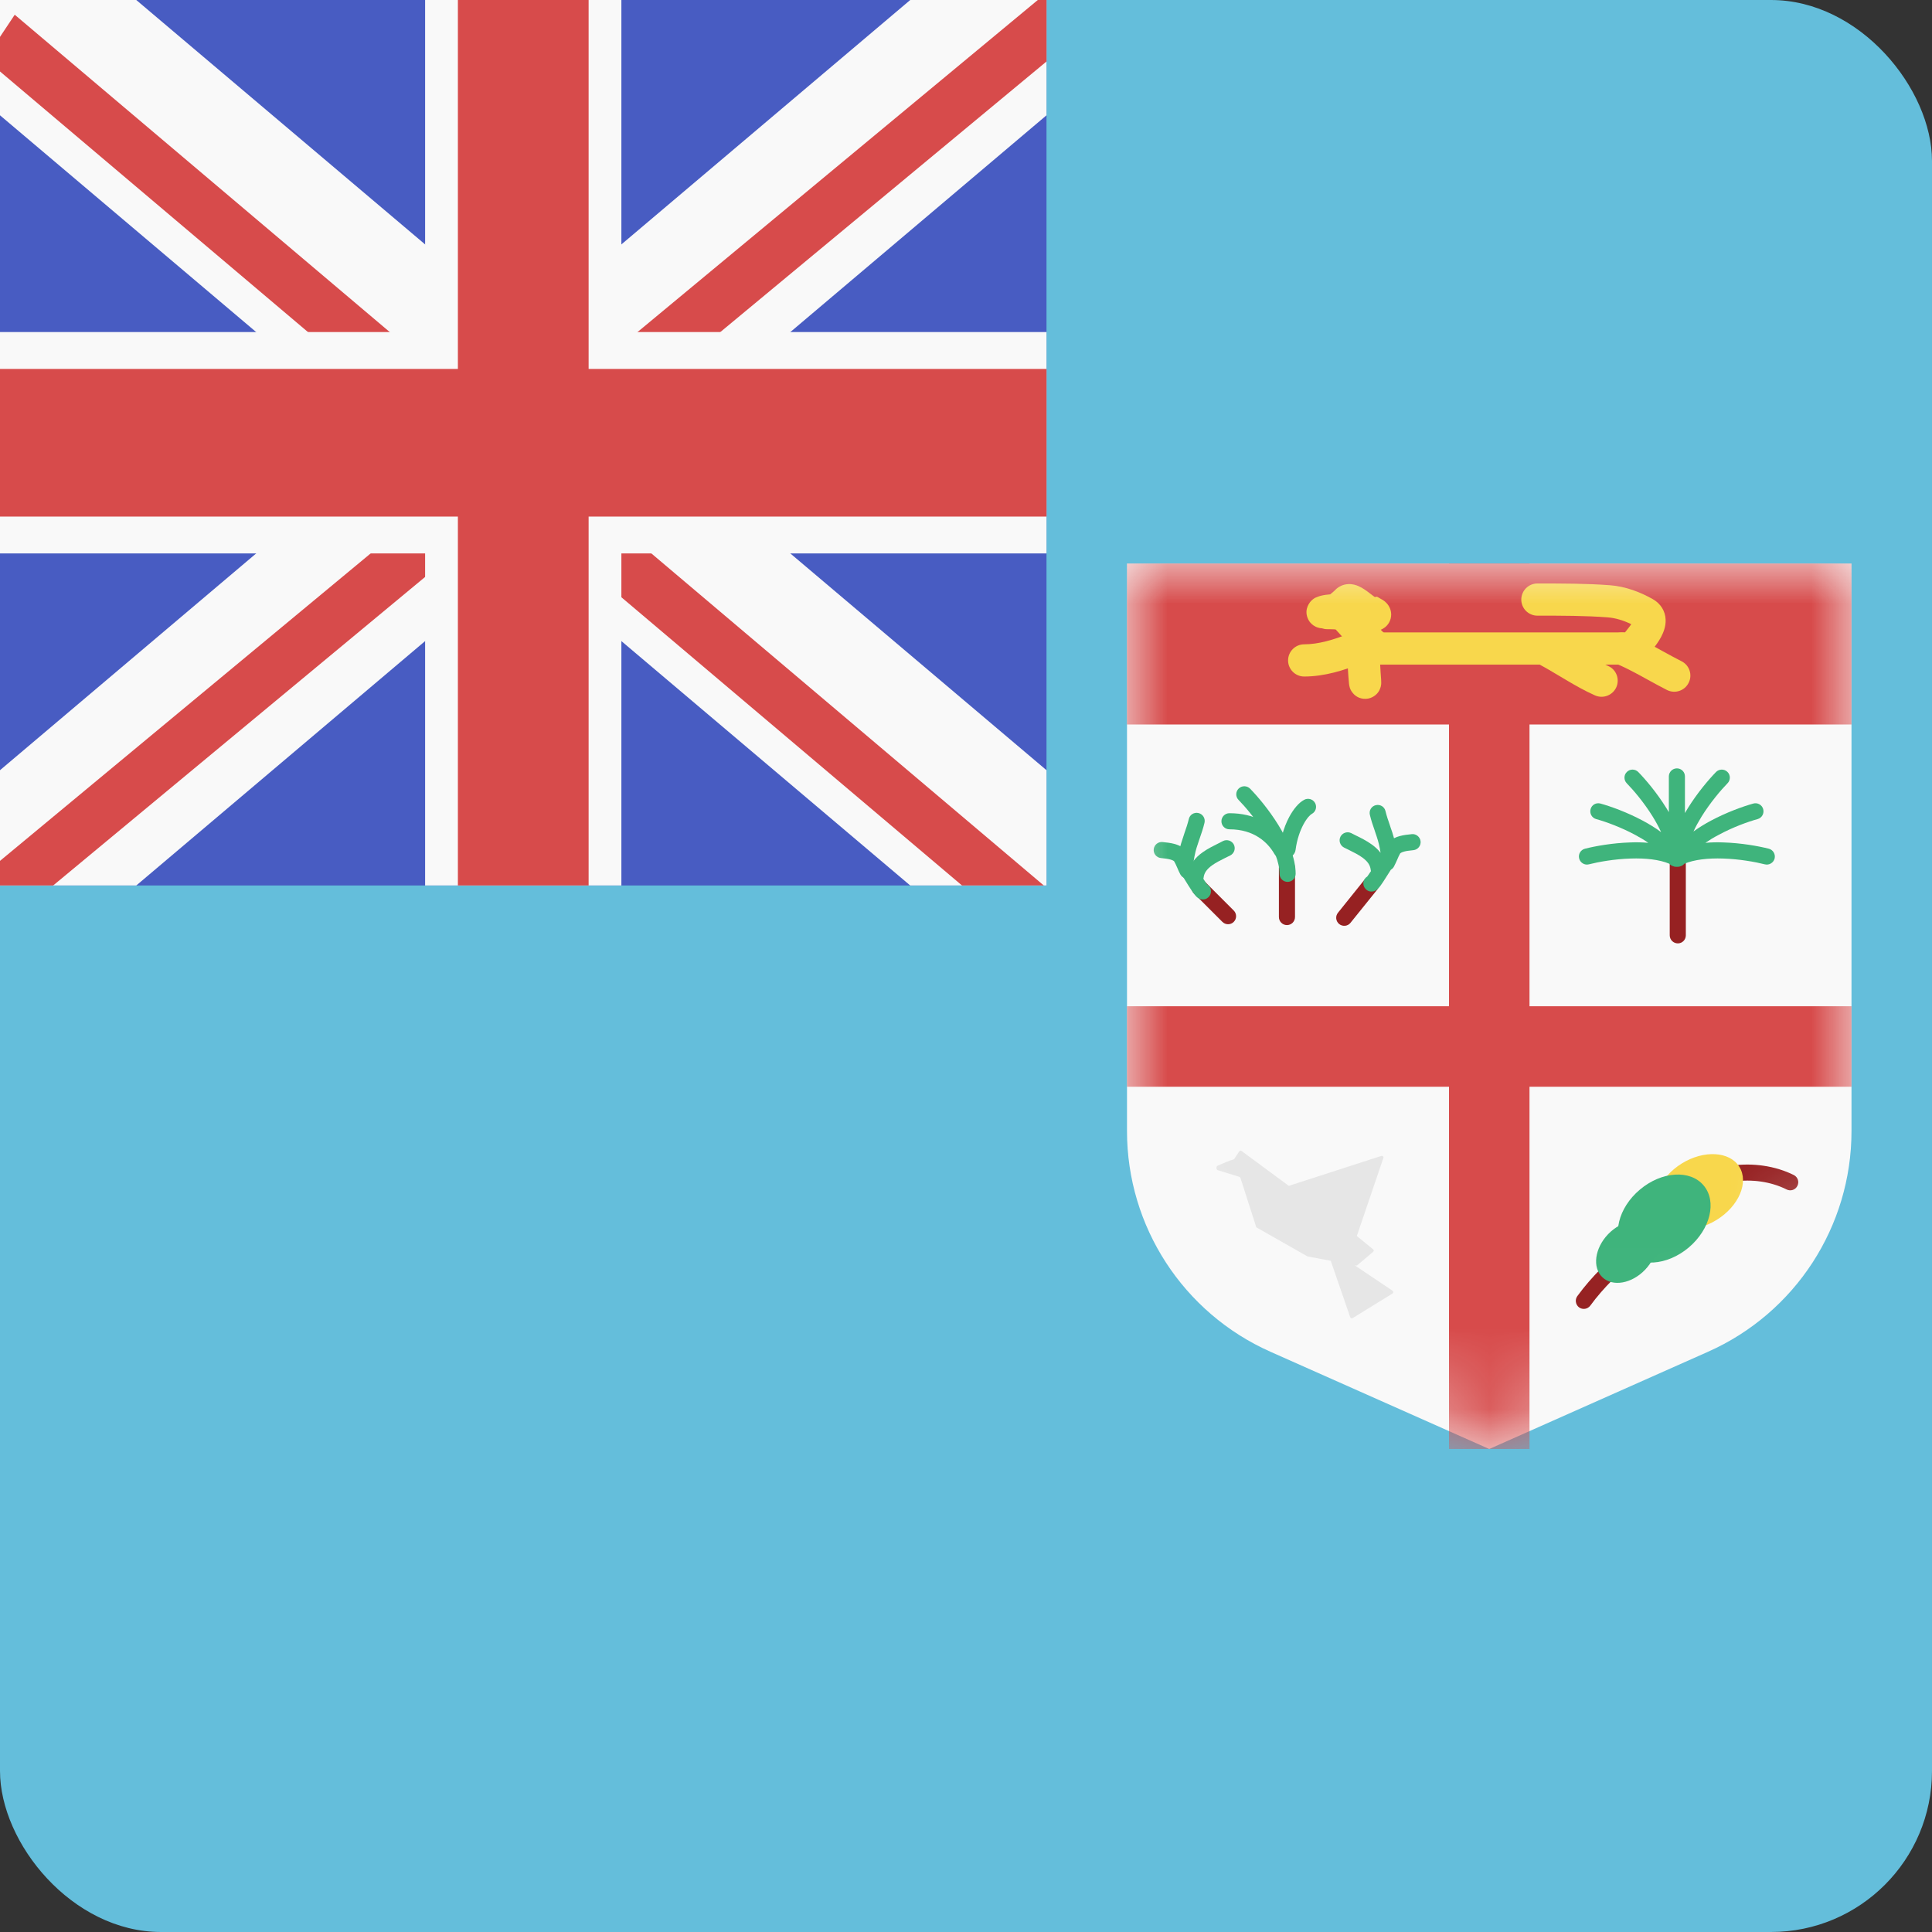 <svg width="24" height="24" viewBox="0 0 24 24" fill="none" xmlns="http://www.w3.org/2000/svg">
<rect x="0" y="0" width="24" height="24" fill="#333333" stroke="none"/>
<rect width="24" height="24" rx="2" fill="#64BEDB"/>
<g clip-path="url(#clip0_440_1607)">
<rect width="13" height="11" fill="#485CC2"/>
<path fill-rule="evenodd" clip-rule="evenodd" d="M13.609 0.917L0.609 11.917L-0.609 10.083L12.391 -0.917L13.609 0.917Z" fill="#F9F9F9"/>
<path fill-rule="evenodd" clip-rule="evenodd" d="M-0.609 0.917L12.391 11.917L13.609 10.083L0.609 -0.917L-0.609 0.917Z" fill="#F9F9F9"/>
<path fill-rule="evenodd" clip-rule="evenodd" d="M12.817 11.733L-0.183 0.733L0.183 0.183L13.183 11.183L12.817 11.733Z" fill="#D74B4B"/>
<path fill-rule="evenodd" clip-rule="evenodd" d="M-0.226 11.735L13.587 0.277L13.226 -0.277L-0.587 11.181L-0.226 11.735Z" fill="#D74B4B"/>
<path d="M7.719 1.20206e-07L7.719 11H5.281L5.281 0L7.719 1.20206e-07Z" fill="#F9F9F9"/>
<path d="M0 4.125H13V6.875H0V4.125Z" fill="#F9F9F9"/>
<path d="M0 4.583H13V6.417H0V4.583Z" fill="#D74B4B"/>
<path d="M7.312 8.01377e-08L7.312 11H5.688L5.688 0L7.312 8.01377e-08Z" fill="#D74B4B"/>
</g>
<path d="M14 7H23V14.05C23 15.236 22.302 16.31 21.218 16.792L18.5 18L15.782 16.792C14.698 16.31 14 15.236 14 14.05V7Z" fill="#F9F9F9"/>
<mask id="mask0_440_1607" style="mask-type:alpha" maskUnits="userSpaceOnUse" x="14" y="7" width="9" height="11">
<path d="M14 7H23V14.05C23 15.236 22.302 16.31 21.218 16.792L18.5 18L15.782 16.792C14.698 16.31 14 15.236 14 14.05V7Z" fill="#F9F9F9"/>
</mask>
<g mask="url(#mask0_440_1607)">
<path d="M14 7H23V9H14V7Z" fill="#D74B4B"/>
<path d="M19 7L19 18H18L18 7L19 7Z" fill="#D74B4B"/>
<path d="M23 13.5L14 13.5L14 12.5L23 12.5V13.5Z" fill="#D74B4B"/>
<path fill-rule="evenodd" clip-rule="evenodd" d="M15.987 10.681C16.042 10.681 16.087 10.726 16.087 10.781V11.392C16.087 11.447 16.042 11.492 15.987 11.492C15.932 11.492 15.887 11.447 15.887 11.392V10.781C15.887 10.726 15.932 10.681 15.987 10.681Z" fill="#962122"/>
<path fill-rule="evenodd" clip-rule="evenodd" d="M17.092 10.912C17.135 10.947 17.142 11.009 17.107 11.053L16.776 11.464C16.742 11.507 16.679 11.513 16.636 11.479C16.593 11.444 16.586 11.381 16.621 11.338L16.951 10.927C16.986 10.884 17.049 10.877 17.092 10.912Z" fill="#962122"/>
<path d="M17.091 10.002C17.145 9.989 17.199 10.022 17.211 10.076C17.225 10.133 17.244 10.191 17.266 10.253L17.272 10.272C17.288 10.316 17.304 10.364 17.317 10.413C17.342 10.4 17.366 10.392 17.388 10.386C17.436 10.373 17.488 10.367 17.522 10.364L17.537 10.362C17.591 10.356 17.641 10.396 17.647 10.451C17.653 10.506 17.613 10.555 17.558 10.561L17.541 10.563C17.505 10.567 17.472 10.57 17.441 10.579C17.404 10.589 17.395 10.6 17.392 10.604C17.38 10.625 17.369 10.649 17.358 10.676L17.354 10.685C17.343 10.709 17.331 10.737 17.317 10.763C17.308 10.781 17.294 10.795 17.278 10.804C17.26 10.833 17.238 10.868 17.217 10.9C17.194 10.937 17.17 10.974 17.15 11.001C17.141 11.013 17.13 11.028 17.118 11.039C17.114 11.043 17.102 11.055 17.085 11.064C17.077 11.068 17.057 11.077 17.03 11.075C16.997 11.073 16.968 11.054 16.952 11.028C16.922 10.982 16.935 10.92 16.982 10.89L16.984 10.889L16.989 10.882C17 10.867 17.015 10.845 17.031 10.821C17.029 10.815 17.027 10.808 17.027 10.802C17.02 10.744 16.986 10.698 16.923 10.652C16.874 10.617 16.82 10.59 16.762 10.561C16.74 10.551 16.718 10.54 16.695 10.528C16.646 10.502 16.627 10.442 16.652 10.393C16.678 10.344 16.738 10.325 16.787 10.35C16.803 10.358 16.82 10.367 16.838 10.376C16.9 10.406 16.977 10.444 17.04 10.49C17.079 10.518 17.118 10.552 17.15 10.594C17.148 10.578 17.145 10.562 17.142 10.547L17.138 10.528C17.127 10.467 17.107 10.405 17.083 10.336L17.077 10.317C17.055 10.256 17.033 10.19 17.017 10.122C17.004 10.068 17.037 10.014 17.091 10.002Z" fill="#3FB47C"/>
<path fill-rule="evenodd" clip-rule="evenodd" d="M14.829 10.955C14.868 10.916 14.931 10.916 14.97 10.955L15.326 11.311C15.365 11.35 15.365 11.413 15.326 11.452C15.287 11.491 15.224 11.491 15.185 11.452L14.829 11.096C14.79 11.057 14.79 10.994 14.829 10.955Z" fill="#962122"/>
<path fill-rule="evenodd" clip-rule="evenodd" d="M14.888 10.1C14.834 10.087 14.78 10.12 14.768 10.174C14.754 10.232 14.735 10.289 14.713 10.351C14.711 10.357 14.709 10.364 14.707 10.37C14.684 10.438 14.659 10.512 14.644 10.589C14.644 10.592 14.643 10.595 14.642 10.6C14.639 10.619 14.632 10.652 14.629 10.683C14.627 10.702 14.626 10.726 14.628 10.75C14.63 10.772 14.637 10.805 14.658 10.834C14.658 10.834 14.658 10.834 14.658 10.834L14.659 10.836L14.662 10.84L14.671 10.853L14.695 10.893C14.697 10.896 14.7 10.899 14.702 10.902C14.72 10.931 14.741 10.966 14.762 10.999C14.785 11.035 14.809 11.072 14.829 11.099C14.838 11.111 14.85 11.126 14.861 11.137C14.865 11.142 14.877 11.153 14.894 11.162C14.902 11.166 14.922 11.175 14.949 11.173C14.983 11.171 15.011 11.152 15.027 11.127C15.057 11.08 15.044 11.018 14.998 10.988C14.997 10.988 14.996 10.988 14.995 10.987C14.994 10.985 14.992 10.983 14.99 10.98C14.975 10.959 14.954 10.927 14.931 10.891C14.91 10.859 14.889 10.826 14.871 10.797C14.869 10.793 14.867 10.79 14.865 10.787C14.851 10.764 14.837 10.741 14.827 10.726C14.827 10.721 14.827 10.713 14.828 10.702C14.83 10.682 14.834 10.664 14.837 10.645C14.838 10.639 14.84 10.632 14.841 10.626C14.852 10.565 14.873 10.503 14.896 10.435C14.898 10.428 14.9 10.422 14.903 10.415C14.924 10.354 14.947 10.288 14.963 10.22C14.975 10.166 14.942 10.113 14.888 10.1Z" fill="#3FB47C"/>
<path fill-rule="evenodd" clip-rule="evenodd" d="M15.327 10.491C15.301 10.442 15.241 10.423 15.192 10.448C15.177 10.456 15.159 10.465 15.141 10.474C15.079 10.505 15.003 10.542 14.939 10.588C14.852 10.65 14.768 10.741 14.754 10.879C14.748 10.933 14.787 10.983 14.842 10.989C14.897 10.995 14.947 10.955 14.952 10.9C14.959 10.842 14.993 10.796 15.056 10.75C15.105 10.715 15.159 10.688 15.217 10.659C15.239 10.649 15.261 10.638 15.284 10.626C15.333 10.6 15.352 10.54 15.327 10.491Z" fill="#3FB47C"/>
<path fill-rule="evenodd" clip-rule="evenodd" d="M14.457 10.462C14.452 10.461 14.447 10.461 14.443 10.46C14.388 10.454 14.338 10.494 14.332 10.549C14.326 10.604 14.366 10.653 14.421 10.659C14.427 10.66 14.433 10.661 14.439 10.661C14.474 10.665 14.507 10.668 14.538 10.677C14.575 10.687 14.585 10.698 14.587 10.702C14.599 10.723 14.61 10.747 14.622 10.774C14.623 10.777 14.624 10.78 14.626 10.783C14.636 10.807 14.648 10.835 14.662 10.861C14.688 10.91 14.748 10.929 14.797 10.904C14.846 10.878 14.865 10.818 14.839 10.769C14.829 10.749 14.82 10.728 14.809 10.703C14.808 10.7 14.806 10.697 14.805 10.694C14.793 10.666 14.778 10.634 14.761 10.603C14.719 10.53 14.645 10.499 14.591 10.484C14.543 10.471 14.491 10.465 14.457 10.462Z" fill="#3FB47C"/>
<path fill-rule="evenodd" clip-rule="evenodd" d="M15.387 9.796C15.427 9.757 15.49 9.758 15.529 9.797C15.623 9.893 15.762 10.058 15.878 10.245C15.992 10.429 16.095 10.65 16.095 10.855C16.095 10.91 16.05 10.955 15.995 10.955C15.939 10.955 15.895 10.91 15.895 10.855C15.895 10.708 15.818 10.527 15.708 10.351C15.601 10.177 15.471 10.024 15.386 9.937C15.347 9.898 15.348 9.834 15.387 9.796Z" fill="#3FB47C"/>
<path fill-rule="evenodd" clip-rule="evenodd" d="M16.337 9.976C16.363 10.025 16.344 10.086 16.295 10.111C16.278 10.12 16.236 10.159 16.192 10.241C16.15 10.32 16.111 10.427 16.094 10.558C16.087 10.607 16.053 10.634 16.035 10.645C16.015 10.657 15.994 10.663 15.976 10.666C15.958 10.669 15.936 10.67 15.914 10.665C15.894 10.661 15.855 10.649 15.831 10.608C15.749 10.465 15.579 10.302 15.273 10.302C15.217 10.302 15.173 10.257 15.173 10.202C15.173 10.147 15.217 10.102 15.273 10.102C15.586 10.102 15.795 10.238 15.923 10.391C15.947 10.297 15.979 10.215 16.016 10.147C16.068 10.051 16.133 9.971 16.202 9.935C16.251 9.909 16.311 9.928 16.337 9.976Z" fill="#3FB47C"/>
<path fill-rule="evenodd" clip-rule="evenodd" d="M16.722 8.056C16.722 7.945 16.811 7.856 16.922 7.856H20.335C20.446 7.856 20.535 7.945 20.535 8.056C20.535 8.166 20.446 8.256 20.335 8.256H16.922C16.811 8.256 16.722 8.166 16.722 8.056Z" fill="#F8D74C"/>
<path fill-rule="evenodd" clip-rule="evenodd" d="M19.12 7.248C19.408 7.248 19.708 7.248 19.999 7.27C20.194 7.284 20.381 7.357 20.532 7.443C20.629 7.498 20.687 7.59 20.691 7.698C20.695 7.787 20.66 7.864 20.634 7.914C20.605 7.968 20.569 8.017 20.54 8.053C20.522 8.076 20.51 8.091 20.501 8.103C20.491 8.115 20.485 8.123 20.477 8.133C20.413 8.222 20.288 8.242 20.198 8.177C20.109 8.112 20.089 7.987 20.154 7.897C20.165 7.882 20.178 7.866 20.189 7.853C20.191 7.85 20.192 7.848 20.194 7.846C20.204 7.834 20.214 7.821 20.224 7.808C20.24 7.789 20.253 7.77 20.264 7.754C20.168 7.707 20.066 7.676 19.97 7.669C19.694 7.648 19.406 7.648 19.113 7.648C19.108 7.648 19.103 7.648 19.098 7.648C18.988 7.648 18.898 7.559 18.898 7.448C18.898 7.338 18.988 7.248 19.098 7.248C19.105 7.248 19.113 7.248 19.12 7.248Z" fill="#F8D74C"/>
<path fill-rule="evenodd" clip-rule="evenodd" d="M19.963 7.98C20.005 7.878 20.122 7.83 20.224 7.872C20.346 7.923 20.464 7.985 20.573 8.044C20.602 8.06 20.631 8.076 20.658 8.091C20.738 8.135 20.813 8.176 20.888 8.214C20.987 8.263 21.027 8.384 20.977 8.482C20.928 8.581 20.808 8.621 20.709 8.572C20.626 8.53 20.541 8.483 20.459 8.438C20.433 8.424 20.407 8.409 20.381 8.395C20.274 8.337 20.172 8.284 20.071 8.242C19.969 8.2 19.921 8.083 19.963 7.98Z" fill="#F8D74C"/>
<path fill-rule="evenodd" clip-rule="evenodd" d="M19.045 7.985C19.097 7.888 19.218 7.851 19.315 7.903C19.403 7.951 19.494 8.005 19.58 8.056C19.607 8.072 19.633 8.088 19.659 8.103C19.771 8.169 19.876 8.228 19.977 8.273C20.078 8.317 20.123 8.435 20.079 8.536C20.034 8.637 19.916 8.683 19.815 8.639C19.691 8.584 19.569 8.515 19.455 8.447C19.426 8.43 19.397 8.413 19.369 8.396C19.285 8.346 19.205 8.298 19.126 8.256C19.029 8.203 18.992 8.082 19.045 7.985Z" fill="#F8D74C"/>
<path fill-rule="evenodd" clip-rule="evenodd" d="M16.561 7.459C16.648 7.391 16.774 7.406 16.842 7.493C16.928 7.603 17.021 7.695 17.127 7.798C17.158 7.829 17.191 7.861 17.224 7.895C17.303 7.973 17.303 8.099 17.224 8.178C17.146 8.256 17.02 8.256 16.942 8.178C16.915 8.15 16.886 8.123 16.858 8.095C16.749 7.988 16.631 7.873 16.527 7.739C16.459 7.652 16.474 7.527 16.561 7.459Z" fill="#F8D74C"/>
<path fill-rule="evenodd" clip-rule="evenodd" d="M17.017 7.982C17.058 8.084 17.009 8.201 16.906 8.242C16.703 8.325 16.454 8.404 16.201 8.404C16.091 8.404 16.001 8.314 16.001 8.204C16.001 8.094 16.091 8.004 16.201 8.004C16.377 8.004 16.569 7.947 16.756 7.872C16.858 7.83 16.975 7.88 17.017 7.982Z" fill="#F8D74C"/>
<path fill-rule="evenodd" clip-rule="evenodd" d="M16.936 7.836C17.047 7.836 17.136 7.926 17.136 8.036C17.136 8.067 17.137 8.098 17.138 8.129M16.936 7.836C16.826 7.836 16.736 7.926 16.736 8.036L16.936 7.836ZM16.736 8.036C16.736 8.071 16.737 8.106 16.738 8.141L16.736 8.036ZM16.738 8.141C16.737 8.211 16.744 8.325 16.75 8.401C16.753 8.441 16.756 8.476 16.758 8.494C16.758 8.498 16.759 8.506 16.761 8.514C16.761 8.516 16.762 8.521 16.764 8.528C16.764 8.531 16.766 8.538 16.769 8.547C16.769 8.547 16.769 8.547 16.769 8.547C16.77 8.55 16.78 8.58 16.805 8.609C16.816 8.623 16.858 8.671 16.934 8.68C17.025 8.691 17.086 8.64 17.111 8.611C17.134 8.584 17.143 8.558 17.146 8.549C17.151 8.537 17.153 8.527 17.154 8.522C17.158 8.505 17.158 8.49 17.158 8.489C17.158 8.489 17.158 8.489 17.158 8.489C17.159 8.475 17.157 8.455 17.157 8.445C17.157 8.445 17.157 8.444 17.157 8.443C17.155 8.41 17.152 8.377 17.15 8.345C17.145 8.272 17.141 8.203 17.138 8.135" fill="#F8D74C"/>
<path fill-rule="evenodd" clip-rule="evenodd" d="M17.078 7.416C17.064 7.407 17.049 7.395 17.028 7.379C17.022 7.375 17.015 7.37 17.008 7.364C16.979 7.342 16.929 7.304 16.876 7.281C16.848 7.269 16.803 7.253 16.748 7.256C16.688 7.259 16.629 7.284 16.584 7.331L16.583 7.332L16.57 7.345C16.558 7.355 16.542 7.368 16.527 7.381C16.526 7.382 16.525 7.383 16.524 7.383C16.487 7.386 16.448 7.391 16.407 7.401C16.396 7.404 16.378 7.409 16.362 7.416C16.357 7.417 16.349 7.421 16.34 7.425C16.334 7.428 16.312 7.44 16.291 7.461C16.277 7.475 16.197 7.559 16.244 7.678C16.263 7.727 16.297 7.756 16.316 7.769C16.337 7.783 16.355 7.791 16.365 7.794C16.388 7.802 16.41 7.805 16.421 7.805C16.441 7.812 16.463 7.816 16.486 7.816C16.56 7.816 16.634 7.821 16.716 7.826L16.719 7.826C16.797 7.832 16.883 7.837 16.97 7.837C16.968 7.837 16.97 7.837 16.989 7.839C17.003 7.84 17.026 7.841 17.048 7.841C17.059 7.841 17.074 7.841 17.091 7.839C17.09 7.839 17.091 7.839 17.091 7.839C17.1 7.838 17.143 7.833 17.184 7.807C17.209 7.792 17.256 7.756 17.275 7.686C17.294 7.614 17.269 7.555 17.25 7.525C17.221 7.478 17.179 7.454 17.169 7.448C17.169 7.448 17.168 7.448 17.168 7.448L17.106 7.412L17.078 7.416Z" fill="#F8D74C"/>
<path fill-rule="evenodd" clip-rule="evenodd" d="M22.194 14.776C21.803 14.58 21.236 14.641 20.953 14.995C20.78 15.212 20.577 15.395 20.38 15.572C20.366 15.585 20.351 15.598 20.337 15.611C20.125 15.802 19.922 15.99 19.756 16.218C19.723 16.263 19.661 16.273 19.616 16.241C19.572 16.208 19.562 16.145 19.594 16.101C19.774 15.853 19.991 15.653 20.203 15.462C20.216 15.45 20.23 15.438 20.244 15.425C20.443 15.246 20.634 15.073 20.797 14.87C21.152 14.426 21.828 14.37 22.284 14.597C22.333 14.622 22.353 14.682 22.328 14.731C22.304 14.781 22.244 14.801 22.194 14.776Z" fill="#962122"/>
<path d="M20.436 15.773C20.27 15.947 20.032 15.988 19.905 15.866C19.778 15.745 19.81 15.506 19.976 15.332C20.142 15.159 20.379 15.118 20.506 15.239C20.633 15.361 20.602 15.6 20.436 15.773Z" fill="#3FB47C"/>
<path d="M21.325 15.154C21.05 15.324 20.729 15.305 20.61 15.112C20.49 14.918 20.617 14.623 20.892 14.453C21.167 14.283 21.488 14.302 21.607 14.495C21.727 14.689 21.6 14.984 21.325 15.154Z" fill="#F8D74C"/>
<path d="M20.977 15.498C20.707 15.725 20.352 15.748 20.185 15.549C20.017 15.351 20.101 15.005 20.371 14.778C20.641 14.55 20.996 14.527 21.163 14.726C21.331 14.925 21.247 15.27 20.977 15.498Z" fill="#3FB47C"/>
<path d="M15.125 14.481C15.191 14.453 15.278 14.414 15.32 14.404C15.325 14.402 15.33 14.399 15.333 14.395L15.394 14.303C15.4 14.293 15.413 14.291 15.422 14.297L16.01 14.731L17.16 14.359C17.175 14.354 17.19 14.369 17.185 14.384L16.855 15.354L17.058 15.52C17.068 15.527 17.068 15.542 17.058 15.55L16.862 15.716C16.858 15.72 16.852 15.722 16.846 15.721L16.828 15.718L17.299 16.034C17.311 16.042 17.311 16.06 17.299 16.068L16.803 16.374C16.792 16.381 16.777 16.376 16.773 16.364L16.531 15.662L16.248 15.609C16.245 15.609 16.243 15.608 16.241 15.607L15.613 15.25C15.609 15.248 15.606 15.243 15.604 15.239L15.409 14.632C15.406 14.626 15.402 14.621 15.395 14.619L15.127 14.536C15.107 14.53 15.106 14.489 15.125 14.481Z" fill="#E6E6E6"/>
<path fill-rule="evenodd" clip-rule="evenodd" d="M20.843 10.2C20.898 10.2 20.942 10.245 20.942 10.3V11.619C20.942 11.674 20.898 11.719 20.843 11.719C20.787 11.719 20.742 11.674 20.742 11.619V10.3C20.742 10.245 20.787 10.2 20.843 10.2Z" fill="#962122"/>
<path d="M20.931 9.645C20.931 9.59 20.887 9.545 20.831 9.545C20.776 9.545 20.731 9.59 20.731 9.645V10.089C20.721 10.072 20.711 10.055 20.7 10.038C20.584 9.851 20.445 9.686 20.351 9.59C20.312 9.551 20.249 9.55 20.21 9.589C20.17 9.627 20.17 9.691 20.208 9.73C20.293 9.817 20.423 9.97 20.53 10.143C20.57 10.208 20.606 10.273 20.635 10.337C20.563 10.284 20.485 10.236 20.408 10.195C20.214 10.091 20.011 10.018 19.882 9.982C19.828 9.967 19.773 9.998 19.759 10.051C19.744 10.105 19.775 10.16 19.828 10.175C19.945 10.207 20.134 10.275 20.314 10.372C20.371 10.402 20.426 10.435 20.476 10.47C20.401 10.463 20.325 10.462 20.251 10.465C20.031 10.472 19.819 10.51 19.689 10.543C19.635 10.557 19.603 10.611 19.617 10.665C19.631 10.718 19.685 10.751 19.738 10.737C19.856 10.707 20.054 10.671 20.258 10.665C20.44 10.659 20.613 10.677 20.738 10.73C20.751 10.746 20.768 10.756 20.787 10.761C20.8 10.767 20.816 10.769 20.831 10.768C20.846 10.769 20.861 10.767 20.875 10.761C20.893 10.756 20.91 10.746 20.923 10.73C21.049 10.677 21.221 10.659 21.404 10.665C21.607 10.671 21.805 10.707 21.923 10.737C21.976 10.751 22.031 10.718 22.045 10.665C22.058 10.611 22.026 10.557 21.973 10.543C21.843 10.51 21.63 10.472 21.41 10.465C21.337 10.462 21.261 10.463 21.185 10.47C21.236 10.435 21.29 10.402 21.348 10.372C21.527 10.275 21.716 10.207 21.834 10.175C21.887 10.16 21.918 10.105 21.903 10.051C21.888 9.998 21.833 9.967 21.78 9.982C21.651 10.018 21.448 10.091 21.253 10.195C21.18 10.234 21.106 10.279 21.037 10.329C21.065 10.268 21.1 10.205 21.138 10.143C21.246 9.97 21.375 9.817 21.46 9.73C21.499 9.691 21.498 9.627 21.459 9.589C21.419 9.55 21.356 9.551 21.317 9.59C21.224 9.686 21.084 9.851 20.968 10.038C20.956 10.058 20.943 10.079 20.931 10.1V9.645Z" fill="#3FB47C"/>
</g>
<defs>
<clipPath id="clip0_440_1607">
<rect width="13" height="11" fill="white"/>
</clipPath>
</defs>
</svg>

